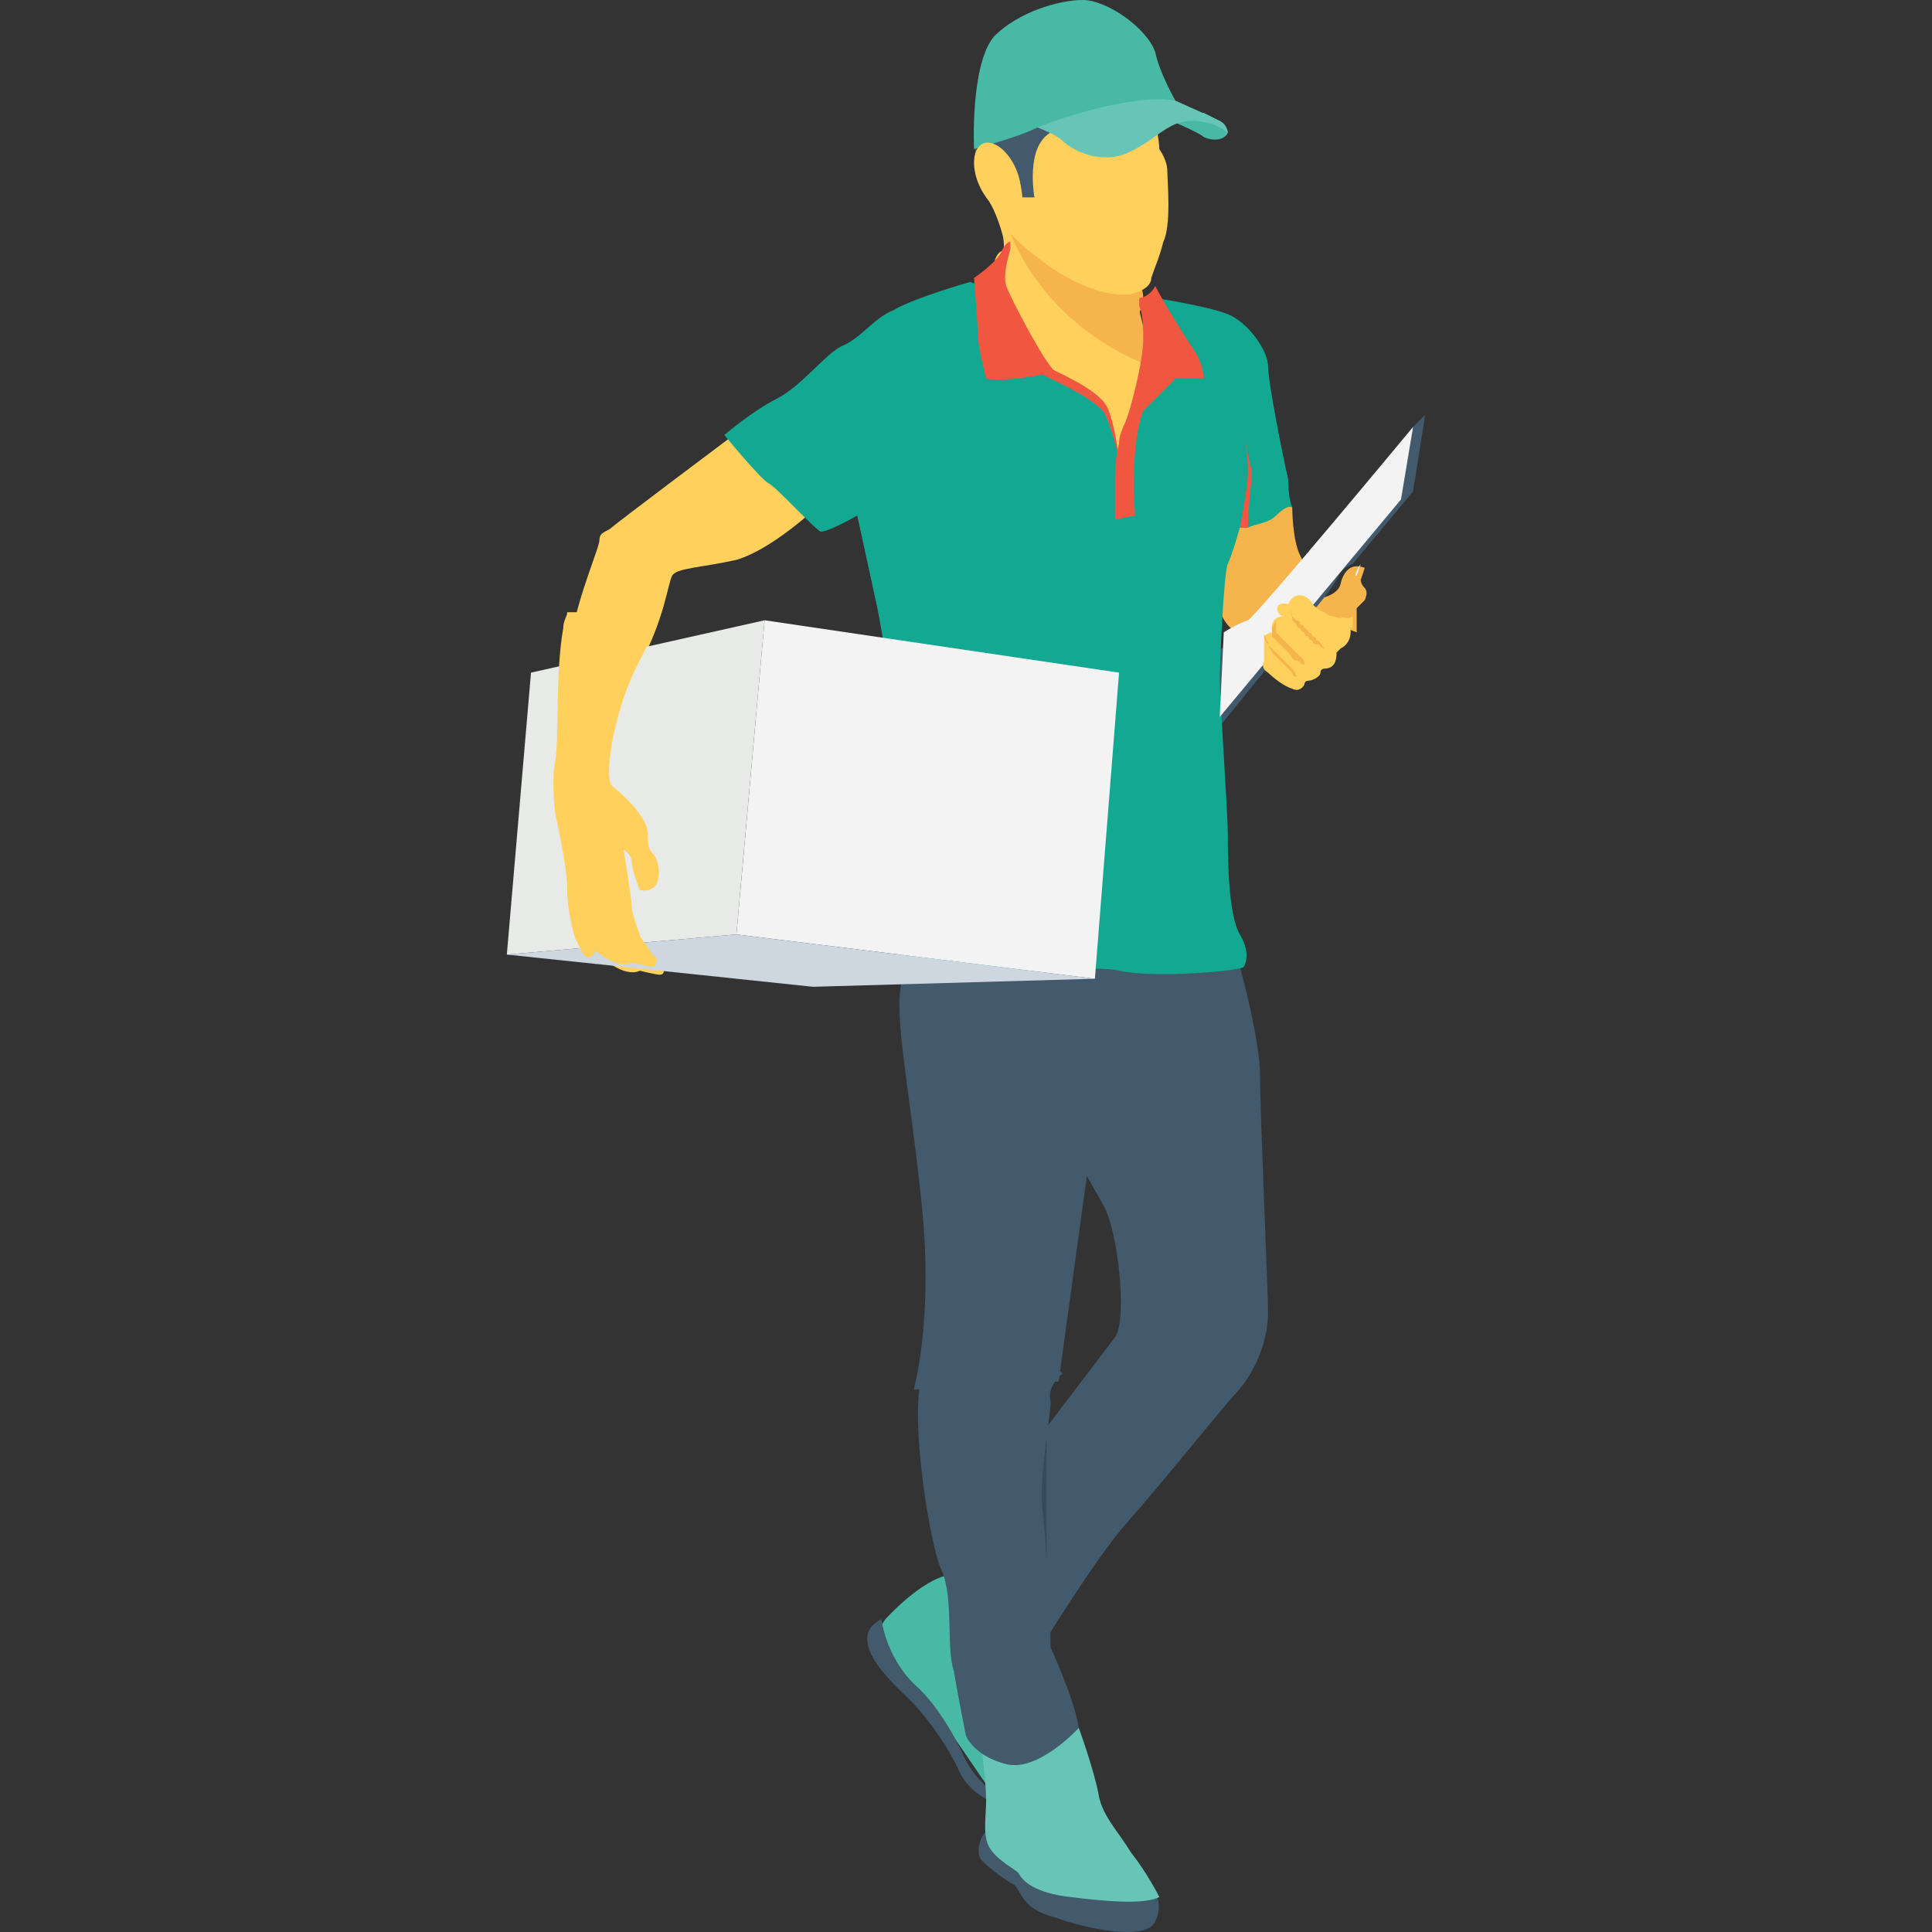 <?xml version="1.0"?>
<svg xmlns="http://www.w3.org/2000/svg" xmlns:xlink="http://www.w3.org/1999/xlink" version="1.1" id="Capa_1" x="0px" y="0px" viewBox="0 0 511.652 511.652" style="enable-background:new 0 0 511.652 511.652;" xml:space="preserve" width="512px" height="512px" class=""><rect x="0" y="0" width="511.652" height="511.652" fill="#333333" stroke="none"/><g><path style="fill:#48B9A5;" d="M232.36,432l2.133-3.2c0,0,9.6-10.667,17.067-11.733c7.467-1.067,8.533,7.467,8.533,7.467  l5.333,34.133l1.067,20.267l-5.333-6.4l-13.867-20.267C246.226,452.267,231.293,438.4,232.36,432z" data-original="#48B9A5"/><g>
	<path style="fill:#425A6B;" d="M233.426,428.8c0,0,1.067,9.6,8.533,17.067c7.467,6.4,12.8,18.133,12.8,18.133   s3.2,8.533,10.667,11.733c7.467,3.2,2.133,3.2,2.133,3.2s-10.667-2.133-13.867-10.667c-4.267-8.533-9.6-14.933-12.8-18.133   C237.693,446.933,222.76,434.133,233.426,428.8z" data-original="#425A6B"/>
	<path style="fill:#425A6B;" d="M262.226,483.2l-2.133,3.2c0,0-2.133,4.267,0,6.4c2.133,2.133,6.4,5.333,8.533,6.4   c2.133,2.133,2.133,6.4,10.667,8.533c8.533,3.2,24.533,6.4,26.667,1.067c2.133-4.267,0-7.467,0-7.467L262.226,483.2z" data-original="#425A6B"/>
</g><path style="fill:#67C5B8;" d="M260.093,464c0,0,1.067,8.533,1.067,12.8s-1.067,9.6,1.067,12.8c2.133,3.2,6.4,5.333,7.467,6.4  c1.067,2.133,4.267,5.333,13.867,6.4c8.533,1.067,19.2,2.133,23.467,0c0,0-3.2-6.4-7.467-11.733c-3.2-5.333-7.467-9.6-8.533-14.933  c-1.067-6.4-5.333-18.133-5.333-18.133L260.093,464z" data-original="#67C5B8"/><path style="fill:#425A6B;" d="M320.893,249.6l-67.2-2.133c0,0-12.8,4.267-14.933,12.8c-2.133,8.533,2.133,27.733,5.333,58.667  c3.2,30.933-2.133,49.067-2.133,49.067l38.4-2.133l7.467-54.4c0,0,0,0,4.267,7.467s6.4,30.933,3.2,35.2  c-3.2,4.267-37.333,49.067-37.333,49.067s-5.333,8.533-5.333,18.133s22.4,16,22.4,16S289.96,412.8,298.493,403.2  c8.533-9.6,21.333-25.6,27.733-33.067c7.467-7.467,9.6-17.067,9.6-22.4s-2.133-53.333-2.133-62.933c0-9.6-5.333-28.8-5.333-28.8  L320.893,249.6" data-original="#425A6B"/><path style="fill:#344A5E;" d="M277.16,371.2C277.16,371.2,277.16,372.267,277.16,371.2c0,1.067,0,1.067,0,2.133v1.067v1.067  c0,1.067,0,1.067,0,2.133c0,1.067,0,2.133,0,4.267c0,1.067,0,3.2,0,5.333c0,2.133,0,3.2,0,5.333c0,1.067,0,2.133,0,3.2  s0,2.133,0,3.2c0,0,0,0,0,1.067v1.067v1.067v1.067c0,1.067,0,2.133,0,3.2c0,2.133,0,4.267,0,6.4c0,1.067,0,2.133,0,3.2  s0,2.133,0,3.2c0,4.267,0,7.467,0,10.667s0,5.333-1.067,7.467c0,1.067,0,1.067,0,2.133v1.067c0,0,0,0,0-1.067c0,0,0-1.067,0-2.133  c0-1.067,0-2.133,0-3.2s0-2.133-1.067-4.267c0-1.067,0-3.2-1.067-5.333c0-2.133,0-3.2-1.067-5.333c0-1.067,0-2.133,0-3.2  s0-2.133,0-3.2c0-2.133,0-4.267-1.067-6.4c0-1.067,0-2.133,0-3.2v-1.067v-1.067V400v-1.067c0-2.133,0-4.267,0-6.4  c0-2.133,0-4.267,1.067-5.333c0-2.133,1.067-3.2,1.067-5.333c0-1.067,1.067-3.2,1.067-4.267c0-1.067,0-1.067,0-2.133V374.4v-1.067  C277.16,372.267,277.16,372.267,277.16,371.2C277.16,372.267,277.16,371.2,277.16,371.2z" data-original="#344A5E"/><path style="fill:#425A6B;" d="M269.693,354.133l11.733,9.6c0,0-4.267,3.2-3.2,7.467c0,4.267-3.2,20.267-2.133,28.8  s2.133,30.933,2.133,36.267c0,0,6.4,13.867,7.467,21.333c0,0-10.667,11.733-19.2,9.6c-8.533-2.133-10.667-7.467-10.667-7.467  s-2.133-10.667-3.2-17.067c-2.133-6.4,0-19.2-3.2-26.667c-3.2-6.4-8.533-40.533-5.333-51.2  C246.226,356.267,269.693,354.133,269.693,354.133" data-original="#425A6B"/><ellipse style="fill:#F5B54C;" cx="300.626" cy="78.933" rx="2.133" ry="4.267" data-original="#F5B54C"/><path style="fill:#FFD15C;" d="M218.493,132.267c0,0-12.8,12.8-23.467,16c-9.6,2.133-16,2.133-17.067,4.267  c-1.067,2.133-2.133,11.733-8.533,23.467c-6.4,11.733-9.6,29.867-7.467,33.067c0,0,9.6,7.467,9.6,12.8s1.067,4.267,2.133,6.4  c1.067,2.133,2.133,9.6-4.267,8.533c0,0-2.133-4.267-2.133-7.467c0-2.133-2.133-3.2-2.133-3.2s1.067,12.8,2.133,14.933  c0,2.133,2.133,7.467,2.133,7.467s3.2,4.267,3.2,5.333c0,0,3.2,1.067,3.2,3.2c0,0,0,1.067-1.067,1.067  c-1.067,0-5.333-1.067-5.333-1.067s-3.2,2.133-9.6-3.2c0,0-1.067,2.133-3.2,1.067l-2.133-4.267c0,0-2.133-7.467-2.133-12.8  c0-6.4-3.2-20.267-3.2-20.267s-2.133-8.533,0-13.867c1.067-5.333,0-23.467,2.133-35.2s7.467-23.467,7.467-25.6  c0-2.133,2.133-2.133,3.2-3.2c1.067-1.067,30.933-23.467,30.933-23.467L218.493,132.267z" data-original="#FFD15C"/><path style="fill:#F5B54C;" d="M355.026,154.667c0,0,1.067-6.4,6.4-4.267l-1.067,3.2c0,0,0,1.067,1.067,2.133  c1.067,1.067,0,3.2,0,3.2c-1.067,1.067-2.133,2.133-2.133,2.133v6.4l-8.533-3.2l-4.267-5.333  C345.426,158.933,353.96,158.933,355.026,154.667z" data-original="#F5B54C"/><path style="fill:#F3F3F3;" d="M360.36,149.333l-1.067,3.2C358.226,152.533,360.36,149.333,360.36,149.333z" data-original="#F3F3F3" class=""/><path style="fill:#F5B54C;" d="M340.093,132.267l2.133,2.133c0,0,0,8.533,2.133,12.8c2.133,4.267,2.133,4.267,2.133,4.267  L331.56,169.6c0,0-7.467-2.133-8.533-8.533c-2.133-6.4-3.2-13.867-3.2-13.867C317.693,141.867,334.76,124.8,340.093,132.267z" data-original="#F5B54C"/><path style="fill:#425A6B;" d="M377.426,109.867l-3.2,20.267l-16,19.2c-3.2,1.067-4.267,4.267-4.267,4.267l0,0l-2.133,3.2  l-4.267,5.333l-27.733,34.133l2.133-23.467c11.733-7.467,32-34.133,52.267-59.733L377.426,109.867z" data-original="#425A6B"/><g>
	<ellipse style="fill:#FFD15C;" cx="266.493" cy="70.4" rx="3.2" ry="4.267" data-original="#FFD15C"/>
	<path style="fill:#FFD15C;" d="M309.16,45.867c0,2.133,1.067,13.867-1.067,18.133c-1.067,4.267-2.133,6.4-3.2,9.6   c0,3.2-5.333,4.267-5.333,4.267l3.2,12.8l1.067,6.4l-4.267,17.067c-1.067,19.2-4.267,18.133-10.667,5.333l-17.067-19.2   l-10.667-19.2c0,0,6.4-11.733,4.267-19.2c-2.133-7.467-4.267-9.6-4.267-9.6l-3.2-18.133c0,0,38.4-16,48-2.133   c0,0,1.067,5.333,1.067,7.467C309.16,42.667,309.16,44.8,309.16,45.867z" data-original="#FFD15C"/>
</g><path style="fill:#13A892" d="M342.226,134.4c0,0-1.067-1.067-4.267,2.133c-2.133,2.133-5.333,2.133-7.467,3.2  c-1.067,0-2.133,0-2.133,0s-2.133,7.467-3.2,9.6c-1.067,2.133-2.133,26.667-2.133,30.933s2.133,35.2,2.133,40.533  c0,5.333,0,21.333,3.2,26.667s1.067,8.533,1.067,8.533c0,1.067-23.467,3.2-33.067,1.067c-8.533-2.133-57.6,2.133-57.6,2.133  s-2.133-24.533-1.067-44.8c1.067-21.333-5.333-53.333-5.333-53.333l-5.333-24.533c0,0-7.467,4.267-9.6,4.267  c-1.067,0-11.733-11.733-13.867-12.8c-2.133-1.067-11.733-12.8-11.733-12.8s7.467-6.4,13.867-9.6c6.4-3.2,12.8-11.733,17.067-13.867  c5.333-2.133,8.533-7.467,13.867-9.6c5.333-3.2,20.267-7.467,20.267-7.467l6.4,2.133l13.867,21.333l10.667,6.4  c0,0,5.333,4.267,6.4,7.467c1.067,3.2,2.133,9.6,2.133,9.6l4.267-7.467l5.333-22.4v-12.8c0,0,13.867,2.133,19.2,4.267  c5.333,2.133,10.667,9.6,10.667,13.867s4.267,25.6,5.333,29.867C341.16,132.267,342.226,134.4,342.226,134.4z" data-original="#F26F5A" class="active-path" data-old_color="#13a892"/><polygon style="fill:#F3F3F3;" points="296.36,178.133 289.96,259.2 195.026,247.467 196.093,235.733 202.493,164.267 " data-original="#F3F3F3" class=""/><polygon style="fill:#E8EAE8;" points="195.026,247.467 202.493,164.267 140.626,178.133 134.226,252.8 " data-original="#E8EAE8"/><polygon style="fill:#CED6E0;" points="195.026,247.467 195.026,247.467 195.026,247.467 134.226,252.8 215.293,261.333   289.96,259.2 " data-original="#CED6E0"/><path style="fill:#F05640" d="M295.293,125.867V137.6l5.333-1.067c0,0-2.133-23.467,4.267-32C312.36,96,312.36,96,312.36,96  l-9.6,4.267C302.76,100.267,295.293,115.2,295.293,125.867z" data-original="#F05640" class=""/><path style="fill:#425A6B;" d="M259.026,43.733c0,0,10.667-5.333,11.733,8.533h3.2c0,0-3.2-17.067,7.467-18.133  C292.093,33.067,296.36,32,296.36,32l-6.4-10.667C288.893,20.267,252.626,25.6,259.026,43.733z" data-original="#425A6B"/><path style="fill:#F5B54C;" d="M304.893,97.067c-11.733-4.267-28.8-14.933-37.333-35.2c0,0,17.067,18.133,33.067,16l3.2,12.8  L304.893,97.067z" data-original="#F5B54C"/><path style="fill:#F05640" d="M310.226,99.2l1.067,1.067c0,0-5.333,5.333-9.6,9.6c-2.133,2.133-4.267,5.333-4.267,6.4l0,0  c-2.133,4.267-2.133,9.6-2.133,9.6s0-4.267,1.067-8.533c0-2.133,1.067-4.267,2.133-6.4c2.133-7.467,4.267-16,4.267-21.333  c0-2.133,0-6.4-1.067-8.533l0,0c0-1.067,0-2.133,0-2.133c1.067,0,3.2-1.067,4.267-3.2c2.133,4.267,7.467,12.8,9.6,16  c3.2,4.267,3.2,8.533,3.2,8.533h-8.533V99.2z" data-original="#F05640" class=""/><path style="fill:#48B9A5;" d="M310.226,32c0,0,7.467,3.2,8.533,4.267c2.133,1.067,5.333,1.067,6.4-1.067c0,0,0-1.067-1.067-2.133  c-1.067-1.067-3.2-2.133-5.333-3.2C315.56,29.867,312.36,30.933,310.226,32z" data-original="#48B9A5"/><path style="fill:#67C5B8;" d="M272.893,24.533v8.533c0,0,6.4,2.133,8.533,4.267c2.133,2.133,9.6,6.4,17.067,3.2  C305.96,37.333,309.16,32,315.56,32c6.4,0,9.6,3.2,9.6,3.2s0-2.133-2.133-3.2s-11.733-5.333-11.733-5.333l-10.667-3.2  L272.893,24.533z" data-original="#67C5B8"/><path style="fill:#48B9A5;" d="M257.96,39.467c0,0,11.733-3.2,16-5.333s26.667-9.6,37.333-7.467c0,0-4.267-7.467-5.333-12.8  C303.826,7.467,293.16,0,286.76,0s-17.067,3.2-23.467,9.6C256.893,17.067,257.96,39.467,257.96,39.467z" data-original="#48B9A5"/><ellipse transform="matrix(-0.399 -0.917 0.917 -0.399 326.639 307.803)" style="fill:#FFD15C;" cx="264.214" cy="46.833" rx="9.6" ry="5.333" data-original="#FFD15C"/><g>
	<path style="fill:#F05640" d="M267.56,66.133c0,0-2.133,6.4-1.067,9.6c1.067,3.2,10.667,21.333,12.8,22.4   c2.133,1.067,11.733,5.333,13.867,9.6c2.133,4.267,3.2,13.867,3.2,13.867s-2.133-9.6-4.267-12.8c-2.133-2.133-5.333-4.267-9.6-6.4   c-4.267-2.133-6.4-3.2-6.4-3.2s-10.667,2.133-14.933,1.067c0,0-2.133-8.533-2.133-10.667s-1.067-16-1.067-16s6.4-4.267,7.467-7.467   C266.493,64,267.56,64,267.56,64V66.133z" data-original="#F05640" class=""/>
	<path style="fill:#F05640" d="M330.493,139.733c-1.067,0-2.133,0-2.133,0s2.133-10.667,2.133-14.933   c0-4.267-1.067-10.667-1.067-10.667s1.067,7.467,2.133,10.667C331.56,126.933,330.493,134.4,330.493,139.733z" data-original="#F05640" class=""/>
</g><path style="fill:#F3F3F3;" d="M324.093,167.467l-1.067,22.4l48-57.6l3.2-19.2c0,0-41.6,50.133-43.733,51.2  C327.293,165.333,324.093,167.467,324.093,167.467z" data-original="#F3F3F3" class=""/><path style="fill:#FFD15C;" d="M341.16,160c0,0,1.067-3.2,4.267-2.133c0,0,2.133,1.067,2.133,2.133c0,0,2.133,2.133,3.2,2.133  c1.067,1.067,2.133,1.067,2.133,1.067l4.267,1.067c0,0,2.133,5.333-2.133,7.467l-1.067,1.067c0,1.067,0,4.267-3.2,4.267  c0,0-1.067,0-1.067,1.067s-2.133,2.133-3.2,2.133s-1.067,1.067-1.067,1.067s-1.067,2.133-3.2,1.067c-3.2-1.067-6.4-4.267-6.4-4.267  s-2.133-1.067-1.067-3.2c0-2.133,0-6.4,0-6.4s1.067-1.067,2.133-1.067c0,0-1.067-4.267,3.2-4.267  C337.96,163.2,336.893,158.933,341.16,160z" data-original="#FFD15C"/><g>
	<path style="fill:#F5B54C;" d="M341.16,160c0,1.067,1.067,2.133,1.067,3.2l0,0l1.067,1.067c0,0,1.067,0,1.067,1.067   c0,0,1.067,0,1.067,1.067c0,0,1.067,0,1.067,1.067c0,0,1.067,0,1.067,1.067c0,0,1.067,0,1.067,1.067   c1.067,0,1.067,1.067,2.133,2.133c-1.067,0-1.067-1.067-2.133-1.067c0,0-1.067,0-1.067-1.067c0,0-1.067,0-1.067-1.067   c0,0-1.067,0-1.067-1.067c0,0-1.067,0-1.067-1.067c0,0-1.067,0-1.067-1.067l-1.067-1.067l0,0l0,0   C342.226,162.133,341.16,161.067,341.16,160z" data-original="#F5B54C"/>
	<path style="fill:#F5B54C;" d="M337.96,163.2c0,1.067,0,1.067,0,2.133s0,1.067,0,2.133l0,0l1.067,1.067l1.067,1.067l1.067,1.067   l1.067,1.067c1.067,1.067,1.067,1.067,2.133,2.133c1.067,1.067,1.067,1.067,1.067,2.133c-1.067,0-1.067-1.067-2.133-1.067   c-1.067,0-1.067-1.067-2.133-2.133l-1.067-1.067l-1.067-1.067l-1.067-1.067l-1.067-1.067l0,0l0,0c0-1.067,0-1.067,0-2.133   C337.96,164.267,337.96,164.267,337.96,163.2z" data-original="#F5B54C"/>
	<path style="fill:#F5B54C;" d="M334.76,167.467c0,1.067,1.067,2.133,1.067,3.2l0,0l1.067,1.067c0,0,0,0,1.067,1.067   c0,0,0,0,1.067,1.067c0,0,0,0,1.067,1.067c0,0,0,0,1.067,1.067c0,0,0,0,1.067,1.067c0,0,1.067,1.067,1.067,2.133   c-1.067,0-1.067-1.067-1.067-1.067s0,0-1.067-1.067c0,0,0,0-1.067-1.067c0,0,0,0-1.067-1.067c0,0,0,0-1.067-1.067   c0,0,0,0-1.067-1.067l-1.067-2.133l0,0l0,0C334.76,169.6,334.76,168.533,334.76,167.467z" data-original="#F5B54C"/>
</g><g>
	<path style="fill:#FFD15C;" d="M358.226,161.067v5.333l-2.133-1.067l-1.067-2.133c0,0,2.133,1.067,3.2,0   C358.226,162.133,358.226,161.067,358.226,161.067z" data-original="#FFD15C"/>
	<path style="fill:#FFD15C;" d="M172.626,252.8c0-1.067-3.2-4.267-3.2-5.333c0,0-2.133-5.333-2.133-7.467   c0-2.133-2.133-14.933-2.133-14.933s2.133,1.067,2.133,3.2c0,2.133,2.133,7.467,2.133,7.467c6.4,1.067,5.333-6.4,4.267-8.533   c-1.067-2.133-2.133-1.067-2.133-6.4c0-5.333-9.6-12.8-9.6-12.8c-2.133-3.2,1.067-21.333,7.467-33.067   c2.133-4.267,4.267-8.533,5.333-12.8h-24.533c0,1.067-1.067,2.133-1.067,4.267c-2.133,11.733-1.067,29.867-2.133,35.2   c-1.067,5.333,0,13.867,0,13.867s3.2,13.867,3.2,20.267s2.133,12.8,2.133,12.8l2.133,4.267c2.133,2.133,3.2-1.067,3.2-1.067   c6.4,5.333,9.6,3.2,9.6,3.2S171.56,256,172.626,256c1.067,0,1.067-1.067,1.067-1.067C174.76,253.867,172.626,252.8,172.626,252.8z" data-original="#FFD15C"/>
</g></g> </svg>

